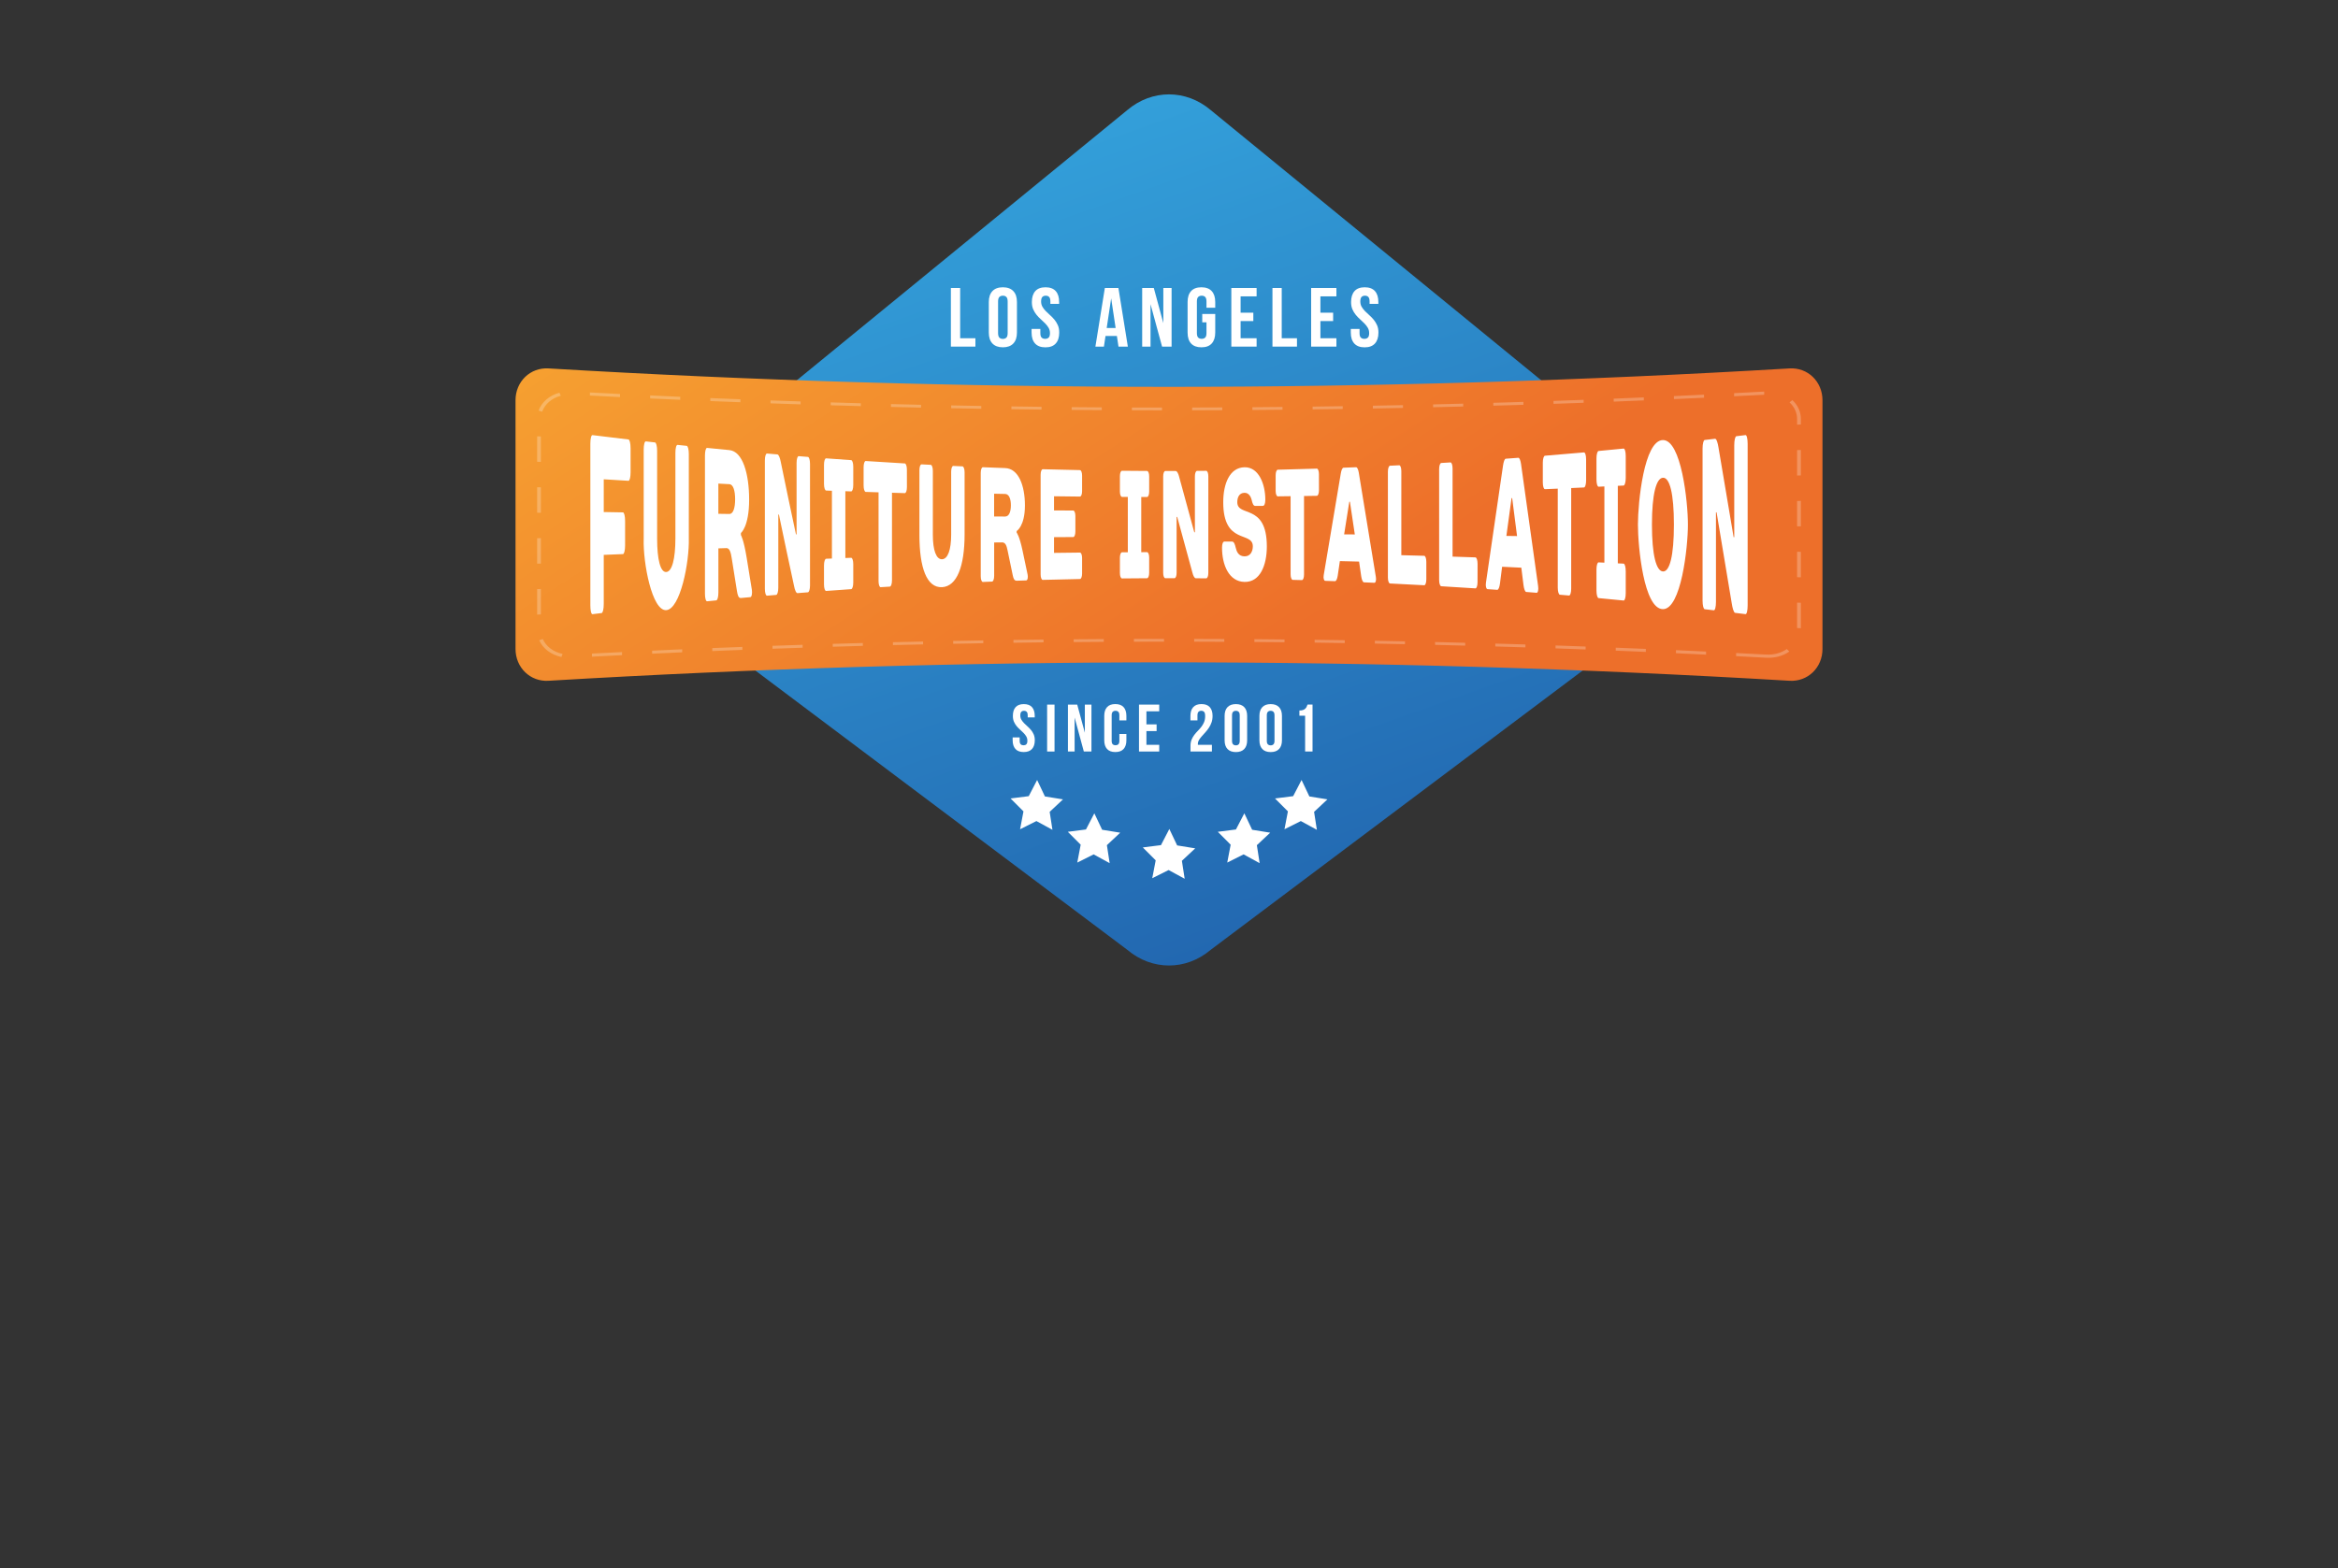 <svg width="322" height="216" viewBox="0 0 322 216" fill="none" xmlns="http://www.w3.org/2000/svg">
	<rect x="0" y="0" width="322" height="216" fill="#333333" stroke="none"/>
	<!-- <g filter="url(#filter0_d_952_1279)">
		<path d="M60 0H262V138C262 142.418 258.418 146 254 146H68C63.5817 146 60 142.418 60 138V0Z" fill="white"/>
	</g> -->
	<path d="M155.267 130.847L92.471 83.686C87.388 79.389 87.388 70.801 92.471 66.505L155.267 15.155C158.663 12.282 163.337 12.282 166.733 15.155L229.533 66.505C234.616 70.801 234.616 79.389 229.533 83.686L166.733 130.847C163.337 133.72 158.663 133.72 155.267 130.847Z" fill="url(#paint0_linear_952_1279)"/>
	<linearGradient id="paint0_linear_952_1279" x1="134.295" y1="0.613" x2="179.656" y2="128.61" gradientUnits="userSpaceOnUse">
		<stop stop-color="#36A9E1"/>
		<stop offset="1" stop-color="#2267B0"/>
	</linearGradient>
	<!-- <g opacity="0.3">
		<path opacity="0.3" d="M161 15.3087C162.524 15.3087 163.987 15.8625 165.228 16.9125L165.244 16.9241L165.259 16.9356L228.04 68.2741C229.935 69.8856 231.022 72.3702 231.022 75.0971C231.022 77.8087 229.951 80.2779 228.074 81.8894L165.333 129.005L165.279 129.043L165.228 129.086C163.987 130.136 162.524 130.689 161 130.689C159.476 130.689 158.013 130.136 156.772 129.086L156.721 129.043L156.667 129.005L93.9256 81.8894C92.0532 80.2779 90.9777 77.8087 90.9777 75.0971C90.9777 72.3702 92.0648 69.8856 93.9604 68.2741L156.741 16.9356L156.756 16.9241L156.772 16.9125C158.013 15.8625 159.476 15.3087 161 15.3087ZM161 13.001C158.984 13.001 156.965 13.7202 155.267 15.1548L92.471 66.5048C87.3876 70.801 87.3876 79.3894 92.471 83.6856L155.267 130.847C156.965 132.282 158.981 133.001 161 133.001C163.016 133.001 165.035 132.282 166.733 130.847L229.533 83.6856C234.616 79.3894 234.616 70.801 229.533 66.5048L166.733 15.1548C165.035 13.7202 163.019 13.001 161 13.001Z" fill="#0089CD"/>
	</g> -->
	<path d="M246.454 93.778C189.508 90.393 132.492 90.393 75.546 93.778C73.035 93.931 71 91.97 71 89.389C71 77.974 71 66.555 71 55.139C71 52.558 73.035 50.597 75.546 50.751C132.492 54.135 189.508 54.135 246.454 50.751C248.965 50.597 251 52.558 251 55.139C251 66.555 251 77.974 251 89.389C251.004 91.974 248.969 93.931 246.454 93.778Z" fill="url(#paint1_linear_952_1279)"/>
	<linearGradient id="paint1_linear_952_1279" x1="107.401" y1="-10.37" x2="172.399" y2="91.013" gradientUnits="userSpaceOnUse">
		<stop stop-color="#F9B233"/>
		<stop offset="1" stop-color="#ED6F2A"/>
	</linearGradient>
	<g opacity="0.5">
		<path opacity="0.5" d="M243.251 90.605C241.595 90.516 240.763 90.47 239.108 90.386C239.108 90.216 239.108 90.128 239.108 89.959C240.763 90.043 241.595 90.086 243.251 90.17C244.299 90.224 245.305 89.959 246.087 89.409C246.226 89.547 246.292 89.616 246.431 89.751C245.557 90.37 244.427 90.666 243.251 90.605ZM234.964 90.178C233.305 90.097 232.477 90.059 230.821 89.982C230.821 89.816 230.821 89.732 230.821 89.563C232.481 89.636 233.309 89.674 234.964 89.755C234.964 89.928 234.964 90.013 234.964 90.178ZM226.674 89.801C225.014 89.728 224.186 89.693 222.527 89.628C222.527 89.463 222.527 89.382 222.527 89.22C224.186 89.286 225.014 89.32 226.674 89.389C226.674 89.551 226.674 89.636 226.674 89.801ZM218.383 89.466C216.724 89.405 215.896 89.374 214.236 89.316C214.236 89.155 214.236 89.074 214.236 88.916C215.896 88.974 216.724 89.001 218.383 89.063C218.383 89.224 218.383 89.305 218.383 89.466ZM210.089 89.178C208.429 89.124 207.602 89.101 205.942 89.051C205.942 88.893 205.942 88.813 205.942 88.655C207.602 88.701 208.429 88.728 210.089 88.778C210.089 88.939 210.089 89.016 210.089 89.178ZM201.795 88.936C200.135 88.889 199.307 88.87 197.647 88.832C197.647 88.674 197.647 88.597 197.647 88.443C199.307 88.482 200.135 88.501 201.795 88.547C201.795 88.697 201.795 88.778 201.795 88.936ZM193.5 88.736C191.841 88.701 191.013 88.686 189.353 88.655C189.353 88.501 189.353 88.424 189.353 88.27C191.013 88.301 191.841 88.316 193.5 88.351C193.5 88.501 193.5 88.578 193.5 88.736ZM185.206 88.582C183.546 88.555 182.718 88.543 181.059 88.52C181.059 88.366 181.059 88.29 181.059 88.136C182.718 88.159 183.546 88.17 185.206 88.193C185.206 88.351 185.206 88.428 185.206 88.582ZM176.908 88.47C175.248 88.455 174.42 88.447 172.761 88.432C172.761 88.278 172.761 88.205 172.761 88.051C174.42 88.063 175.248 88.07 176.908 88.09C176.908 88.243 176.908 88.32 176.908 88.47ZM168.613 88.409C166.954 88.401 166.126 88.397 164.466 88.393C164.466 88.24 164.466 88.166 164.466 88.013C166.126 88.016 166.954 88.02 168.613 88.028C168.613 88.182 168.613 88.255 168.613 88.409ZM160.315 88.389C158.655 88.389 157.828 88.393 156.168 88.397C156.168 88.243 156.168 88.17 156.168 88.016C157.828 88.013 158.655 88.009 160.315 88.009C160.315 88.163 160.315 88.24 160.315 88.389ZM152.017 88.416C150.357 88.428 149.529 88.432 147.87 88.447C147.87 88.293 147.87 88.22 147.87 88.066C149.529 88.051 150.357 88.047 152.017 88.036C152.017 88.186 152.017 88.263 152.017 88.416ZM143.723 88.486C142.063 88.505 141.235 88.516 139.575 88.54C139.575 88.386 139.575 88.309 139.575 88.155C141.235 88.132 142.063 88.12 143.723 88.105C143.723 88.259 143.723 88.336 143.723 88.486ZM135.424 88.605C133.765 88.632 132.937 88.647 131.277 88.682C131.277 88.528 131.277 88.451 131.277 88.293C132.937 88.263 133.765 88.247 135.424 88.22C135.424 88.374 135.424 88.451 135.424 88.605ZM127.13 88.766C125.47 88.805 124.642 88.824 122.983 88.863C122.983 88.705 122.983 88.628 122.983 88.47C124.642 88.432 125.47 88.413 127.13 88.374C127.13 88.532 127.13 88.609 127.13 88.766ZM118.836 88.97C117.176 89.016 116.348 89.04 114.688 89.09C114.688 88.932 114.688 88.851 114.688 88.693C116.348 88.643 117.176 88.62 118.836 88.578C118.836 88.736 118.836 88.813 118.836 88.97ZM110.541 89.224C108.882 89.278 108.054 89.309 106.394 89.366C106.394 89.205 106.394 89.124 106.394 88.963C108.054 88.905 108.882 88.878 110.541 88.824C110.541 88.982 110.541 89.063 110.541 89.224ZM102.247 89.52C100.587 89.586 99.759 89.616 98.1 89.686C98.1 89.52 98.1 89.439 98.1 89.274C99.759 89.209 100.587 89.174 102.247 89.113C102.247 89.274 102.247 89.355 102.247 89.52ZM93.956 89.859C92.297 89.932 91.469 89.97 89.813 90.047C89.813 89.878 89.813 89.797 89.813 89.628C91.473 89.551 92.301 89.516 93.956 89.443C93.956 89.613 93.956 89.693 93.956 89.859ZM85.67 90.247C84.014 90.328 83.182 90.37 81.526 90.459C81.526 90.286 81.526 90.201 81.526 90.032C83.182 89.947 84.014 89.905 85.67 89.828C85.67 89.993 85.67 90.078 85.67 90.247ZM77.325 90.501C75.917 90.209 74.772 89.351 74.265 88.201C74.458 88.132 74.555 88.097 74.752 88.028C75.205 89.051 76.222 89.816 77.48 90.078C77.418 90.247 77.387 90.332 77.325 90.501ZM248.025 86.54C247.816 86.532 247.715 86.524 247.507 86.516C247.507 85.116 247.507 84.416 247.507 83.016C247.715 83.024 247.816 83.028 248.025 83.032C248.025 84.432 248.025 85.136 248.025 86.54ZM74.493 84.639C74.288 84.647 74.184 84.651 73.975 84.659C73.975 83.255 73.975 82.555 73.975 81.151C74.184 81.147 74.284 81.143 74.493 81.136C74.493 82.54 74.493 83.24 74.493 84.639ZM248.025 79.524C247.816 79.52 247.715 79.516 247.507 79.513C247.507 78.113 247.507 77.413 247.507 76.009C247.715 76.013 247.816 76.013 248.025 76.016C248.025 77.42 248.025 78.12 248.025 79.524ZM74.493 77.636C74.284 77.639 74.184 77.639 73.975 77.643C73.975 76.24 73.975 75.54 73.975 74.136C74.18 74.136 74.284 74.136 74.493 74.132C74.493 75.536 74.493 76.236 74.493 77.636ZM248.025 72.509C247.816 72.509 247.715 72.509 247.507 72.509C247.507 71.109 247.507 70.409 247.507 69.009C247.715 69.005 247.816 69.005 248.025 69.005C248.025 70.405 248.025 71.105 248.025 72.509ZM74.493 70.632C74.288 70.632 74.184 70.632 73.975 70.628C73.975 69.224 73.975 68.524 73.975 67.12C74.18 67.124 74.284 67.124 74.493 67.128C74.493 68.532 74.493 69.232 74.493 70.632ZM248.025 65.493C247.816 65.497 247.715 65.501 247.507 65.505C247.507 64.105 247.507 63.405 247.507 62.001C247.715 61.993 247.816 61.989 248.025 61.986C248.025 63.389 248.025 64.09 248.025 65.493ZM74.493 63.628C74.284 63.624 74.184 63.62 73.975 63.613C73.975 62.209 73.975 61.509 73.975 60.105C74.184 60.113 74.284 60.116 74.493 60.124C74.493 61.528 74.493 62.228 74.493 63.628ZM248.025 58.478C247.816 58.486 247.715 58.489 247.507 58.501C247.507 58.193 247.507 58.039 247.507 57.732C247.507 56.863 247.135 56.043 246.462 55.424C246.617 55.301 246.694 55.239 246.853 55.116C247.607 55.809 248.025 56.732 248.025 57.709C248.025 58.016 248.025 58.17 248.025 58.478ZM74.671 56.713C74.474 56.655 74.373 56.624 74.176 56.563C74.598 55.386 75.673 54.466 77.05 54.097C77.124 54.263 77.163 54.347 77.236 54.513C76.002 54.843 75.043 55.663 74.671 56.713ZM242.972 54.374C241.317 54.463 240.485 54.505 238.829 54.586C238.829 54.416 238.829 54.328 238.829 54.159C240.485 54.074 241.317 54.032 242.972 53.943C242.972 54.116 242.972 54.201 242.972 54.374ZM234.686 54.789C233.026 54.866 232.198 54.905 230.543 54.978C230.543 54.813 230.543 54.728 230.543 54.563C232.202 54.486 233.03 54.447 234.686 54.366C234.686 54.536 234.686 54.62 234.686 54.789ZM226.395 55.155C224.736 55.224 223.908 55.259 222.248 55.324C222.248 55.159 222.248 55.078 222.248 54.916C223.908 54.851 224.736 54.816 226.395 54.743C226.395 54.909 226.395 54.993 226.395 55.155ZM218.105 55.482C216.445 55.543 215.617 55.57 213.958 55.628C213.958 55.466 213.958 55.386 213.958 55.228C215.617 55.17 216.445 55.139 218.105 55.078C218.105 55.239 218.105 55.32 218.105 55.482ZM209.814 55.763C208.155 55.813 207.327 55.84 205.667 55.886C205.667 55.728 205.667 55.647 205.667 55.489C207.327 55.44 208.155 55.416 209.814 55.363C209.814 55.524 209.814 55.601 209.814 55.763ZM201.52 55.997C199.86 56.039 199.032 56.059 197.373 56.097C197.373 55.94 197.373 55.863 197.373 55.709C199.032 55.67 199.86 55.647 201.52 55.605C201.52 55.763 201.52 55.843 201.52 55.997ZM193.226 56.193C191.566 56.228 190.738 56.243 189.078 56.274C189.078 56.12 189.078 56.043 189.078 55.889C190.738 55.859 191.566 55.843 193.226 55.809C193.226 55.959 193.226 56.036 193.226 56.193ZM184.927 56.34C183.268 56.366 182.44 56.378 180.78 56.397C180.78 56.243 180.78 56.166 180.78 56.013C182.44 55.989 183.268 55.978 184.927 55.955C184.927 56.109 184.927 56.186 184.927 56.34ZM176.633 56.443C174.973 56.459 174.146 56.466 172.486 56.478C172.486 56.324 172.486 56.251 172.486 56.097C174.146 56.086 174.973 56.078 176.633 56.059C176.633 56.216 176.633 56.293 176.633 56.443ZM168.335 56.505C166.675 56.513 165.847 56.516 164.188 56.52C164.188 56.366 164.188 56.293 164.188 56.139C165.847 56.136 166.675 56.132 168.335 56.124C168.335 56.278 168.335 56.355 168.335 56.505ZM160.037 56.524C158.377 56.524 157.549 56.52 155.889 56.516C155.889 56.363 155.889 56.289 155.889 56.136C157.549 56.139 158.377 56.143 160.037 56.143C160.037 56.293 160.037 56.37 160.037 56.524ZM151.742 56.497C150.083 56.486 149.255 56.482 147.595 56.466C147.595 56.313 147.595 56.239 147.595 56.086C149.255 56.101 150.083 56.105 151.742 56.116C151.742 56.266 151.742 56.343 151.742 56.497ZM143.444 56.424C141.784 56.405 140.956 56.393 139.297 56.37C139.297 56.216 139.297 56.139 139.297 55.986C140.956 56.009 141.784 56.02 143.444 56.039C143.444 56.197 143.444 56.27 143.444 56.424ZM135.146 56.309C133.486 56.282 132.658 56.266 130.999 56.236C130.999 56.082 130.999 56.005 130.999 55.847C132.658 55.878 133.486 55.893 135.146 55.924C135.146 56.078 135.146 56.155 135.146 56.309ZM126.851 56.151C125.192 56.116 124.364 56.097 122.704 56.055C122.704 55.897 122.704 55.82 122.704 55.663C124.364 55.705 125.192 55.724 126.851 55.763C126.851 55.916 126.851 55.993 126.851 56.151ZM118.557 55.947C116.897 55.901 116.07 55.878 114.41 55.828C114.41 55.67 114.41 55.59 114.41 55.432C116.07 55.482 116.897 55.505 118.557 55.551C118.557 55.713 118.557 55.789 118.557 55.947ZM110.263 55.701C108.603 55.647 107.775 55.62 106.116 55.563C106.116 55.401 106.116 55.32 106.116 55.159C107.775 55.216 108.603 55.247 110.263 55.301C110.263 55.463 110.263 55.539 110.263 55.701ZM101.972 55.409C100.313 55.347 99.485 55.313 97.825 55.247C97.825 55.082 97.825 55.001 97.825 54.836C99.485 54.905 100.313 54.936 101.972 55.001C101.972 55.166 101.972 55.247 101.972 55.409ZM93.682 55.074C92.022 55.001 91.194 54.966 89.538 54.889C89.538 54.72 89.538 54.639 89.538 54.47C91.198 54.547 92.026 54.586 93.682 54.659C93.682 54.828 93.682 54.909 93.682 55.074ZM85.391 54.697C83.732 54.616 82.904 54.574 81.248 54.489C81.248 54.316 81.248 54.232 81.248 54.063C82.904 54.151 83.735 54.19 85.391 54.274C85.391 54.443 85.391 54.528 85.391 54.697Z" fill="white"/>
	</g>
	<path d="M86.846 65.078C86.846 65.747 86.718 66.239 86.552 66.231C85.19 66.151 84.513 66.109 83.151 66.024C83.151 67.828 83.151 68.731 83.151 70.535C84.207 70.555 84.737 70.562 85.797 70.582C85.964 70.585 86.091 71.093 86.091 71.766C86.091 73.112 86.091 73.785 86.091 75.135C86.091 75.808 85.964 76.32 85.797 76.328C84.741 76.37 84.211 76.393 83.151 76.435C83.151 79.143 83.151 80.493 83.151 83.201C83.151 83.893 83.024 84.431 82.857 84.451C82.354 84.512 82.103 84.543 81.6 84.605C81.434 84.624 81.306 84.112 81.306 83.405C81.306 75.981 81.306 68.562 81.306 61.139C81.306 60.431 81.434 59.916 81.6 59.939C83.581 60.185 84.571 60.305 86.552 60.539C86.718 60.559 86.846 61.074 86.846 61.743C86.846 63.074 86.846 63.739 86.846 65.078Z" fill="white"/>
	<path d="M88.653 74.235C88.653 70.131 88.653 66.027 88.653 61.92C88.653 61.262 88.78 60.785 88.947 60.804C89.45 60.862 89.701 60.889 90.208 60.947C90.374 60.966 90.502 61.462 90.502 62.108C90.502 66.139 90.502 70.17 90.502 74.2C90.502 77.104 90.962 78.847 91.759 78.797C92.556 78.747 93.02 76.985 93.02 74.154C93.02 70.22 93.02 66.289 93.02 62.354C93.02 61.724 93.148 61.266 93.314 61.285C93.817 61.339 94.069 61.366 94.572 61.416C94.738 61.435 94.866 61.908 94.866 62.527C94.866 66.381 94.866 70.235 94.866 74.089C94.962 77.527 93.67 83.92 91.759 84.05C89.802 84.181 88.548 77.527 88.653 74.235Z" fill="white"/>
	<path d="M102.042 73.708C102.042 73.708 102.421 74.289 102.839 76.854C103.125 78.62 103.268 79.497 103.55 81.243C103.616 81.666 103.55 82.239 103.342 82.258C102.819 82.304 102.56 82.328 102.042 82.377C101.705 82.408 101.589 81.985 101.496 81.412C101.21 79.635 101.067 78.743 100.784 76.943C100.649 76.074 100.49 75.489 100.03 75.504C99.593 75.516 99.376 75.524 98.939 75.539C98.939 77.978 98.939 79.197 98.939 81.635C98.939 82.231 98.811 82.689 98.645 82.704C98.142 82.754 97.891 82.778 97.384 82.828C97.218 82.843 97.09 82.404 97.09 81.797C97.09 75.443 97.09 69.089 97.09 62.731C97.09 62.127 97.218 61.685 97.384 61.701C98.61 61.824 99.222 61.881 100.448 62.001C102.293 62.178 103.175 65.258 103.175 68.831C103.175 72.551 102.042 73.42 102.042 73.42C102.042 73.535 102.042 73.593 102.042 73.708ZM100.448 70.801C100.993 70.808 101.245 69.939 101.245 68.774C101.245 67.608 100.993 66.724 100.448 66.697C99.844 66.666 99.543 66.651 98.935 66.616C98.935 68.281 98.935 69.112 98.935 70.778C99.539 70.785 99.844 70.793 100.448 70.801Z" fill="white"/>
	<path d="M109.709 73.616C109.709 69.674 109.709 67.705 109.709 63.762C109.709 63.224 109.837 62.828 110.004 62.839C110.506 62.878 110.758 62.901 111.265 62.939C111.431 62.951 111.559 63.362 111.559 63.893C111.559 69.474 111.559 75.058 111.559 80.639C111.559 81.17 111.431 81.578 111.265 81.593C110.692 81.639 110.41 81.659 109.837 81.705C109.628 81.72 109.458 81.193 109.377 80.793C108.537 76.901 108.116 74.92 107.276 70.885C107.241 70.885 107.226 70.885 107.191 70.885C107.191 74.912 107.191 76.928 107.191 80.959C107.191 81.508 107.063 81.935 106.897 81.951C106.394 81.993 106.143 82.016 105.636 82.058C105.469 82.074 105.342 81.662 105.342 81.101C105.342 75.212 105.342 69.32 105.342 63.432C105.342 62.87 105.469 62.462 105.636 62.474C106.208 62.524 106.491 62.547 107.063 62.597C107.272 62.616 107.442 63.182 107.524 63.597C108.363 67.678 108.785 69.678 109.624 73.616C109.659 73.616 109.675 73.616 109.709 73.616Z" fill="white"/>
	<path d="M117.516 66.816C117.516 67.324 117.389 67.697 117.222 67.693C116.901 67.681 116.743 67.678 116.426 67.666C116.426 71.347 116.426 73.185 116.426 76.866C116.743 76.855 116.905 76.851 117.222 76.839C117.389 76.831 117.516 77.208 117.516 77.716C117.516 78.731 117.516 79.235 117.516 80.251C117.516 80.758 117.389 81.147 117.222 81.158C115.845 81.254 115.157 81.301 113.779 81.404C113.613 81.416 113.485 81.035 113.485 80.512C113.485 79.466 113.485 78.943 113.485 77.897C113.485 77.374 113.613 76.978 113.779 76.97C114.097 76.958 114.259 76.951 114.576 76.939C114.576 73.204 114.576 71.339 114.576 67.605C114.259 67.593 114.097 67.585 113.779 67.574C113.613 67.566 113.485 67.17 113.485 66.647C113.485 65.601 113.485 65.078 113.485 64.031C113.485 63.508 113.613 63.124 113.779 63.139C115.157 63.243 115.845 63.289 117.222 63.385C117.389 63.397 117.516 63.785 117.516 64.293C117.516 65.297 117.516 65.805 117.516 66.816Z" fill="white"/>
	<path d="M124.906 67.1C124.906 67.581 124.778 67.939 124.612 67.931C123.908 67.912 123.555 67.9 122.848 67.877C122.848 71.897 122.848 75.916 122.848 79.939C122.848 80.427 122.72 80.8 122.553 80.808C122.051 80.839 121.799 80.854 121.292 80.885C121.126 80.897 120.998 80.535 120.998 80.039C120.998 75.966 120.998 71.893 120.998 67.82C120.294 67.796 119.942 67.785 119.234 67.762C119.068 67.758 118.94 67.377 118.94 66.874C118.94 65.87 118.94 65.37 118.94 64.366C118.94 63.866 119.068 63.496 119.234 63.508C121.385 63.65 122.457 63.716 124.608 63.839C124.774 63.846 124.902 64.216 124.902 64.697C124.906 65.658 124.906 66.139 124.906 67.1Z" fill="white"/>
	<path d="M126.627 73.689C126.627 70.127 126.627 68.347 126.627 64.781C126.627 64.308 126.755 63.958 126.921 63.966C127.424 63.993 127.675 64.004 128.182 64.031C128.348 64.039 128.476 64.397 128.476 64.87C128.476 68.389 128.476 70.151 128.476 73.674C128.476 75.785 128.937 77.062 129.737 77.039C130.538 77.016 130.999 75.731 130.999 73.651C130.999 70.181 130.999 68.451 130.999 64.981C130.999 64.52 131.126 64.177 131.293 64.185C131.795 64.208 132.047 64.22 132.554 64.243C132.72 64.251 132.848 64.601 132.848 65.058C132.848 68.481 132.848 70.193 132.848 73.616C132.848 77.985 131.799 80.778 129.741 80.885C127.633 80.993 126.627 78.204 126.627 73.689Z" fill="white"/>
	<path d="M140.02 73.37C140.02 73.37 140.399 73.812 140.817 75.789C141.103 77.151 141.247 77.828 141.533 79.182C141.599 79.508 141.533 79.951 141.324 79.955C140.802 79.97 140.543 79.978 140.024 79.997C139.688 80.008 139.571 79.682 139.479 79.239C139.192 77.874 139.049 77.193 138.767 75.82C138.631 75.155 138.473 74.712 138.012 74.716C137.575 74.72 137.359 74.724 136.921 74.728C136.921 76.566 136.921 77.482 136.921 79.32C136.921 79.766 136.794 80.109 136.627 80.116C136.125 80.135 135.873 80.147 135.366 80.166C135.2 80.174 135.072 79.839 135.072 79.385C135.072 74.639 135.072 69.889 135.072 65.143C135.072 64.689 135.2 64.359 135.366 64.362C136.593 64.412 137.204 64.435 138.43 64.478C140.279 64.543 141.158 66.878 141.158 69.624C141.158 72.482 140.024 73.147 140.024 73.147C140.02 73.239 140.02 73.282 140.02 73.37ZM138.426 71.155C138.972 71.159 139.223 70.493 139.223 69.609C139.223 68.724 138.972 68.051 138.426 68.043C137.823 68.032 137.521 68.024 136.914 68.012C136.914 69.266 136.914 69.893 136.914 71.147C137.517 71.147 137.819 71.151 138.426 71.155Z" fill="white"/>
	<path d="M149.03 67.658C149.03 68.085 148.903 68.408 148.736 68.404C147.309 68.389 146.593 68.381 145.165 68.362C145.165 69.143 145.165 69.531 145.165 70.312C146.225 70.32 146.752 70.323 147.812 70.327C147.978 70.327 148.106 70.65 148.106 71.081C148.106 71.939 148.106 72.37 148.106 73.227C148.106 73.658 147.978 73.981 147.812 73.981C146.755 73.985 146.225 73.989 145.165 73.996C145.165 74.862 145.165 75.296 145.165 76.162C146.593 76.142 147.309 76.135 148.736 76.12C148.903 76.12 149.03 76.439 149.03 76.866C149.03 77.723 149.03 78.15 149.03 79.008C149.03 79.435 148.903 79.762 148.736 79.762C146.686 79.8 145.664 79.823 143.614 79.881C143.448 79.885 143.32 79.562 143.32 79.127C143.32 74.55 143.32 69.969 143.32 65.393C143.32 64.958 143.448 64.635 143.614 64.639C145.664 64.696 146.686 64.719 148.736 64.758C148.903 64.762 149.03 65.085 149.03 65.512C149.03 66.373 149.03 66.804 149.03 67.658Z" fill="white"/>
	<path d="M158.269 67.724C158.269 68.147 158.141 68.462 157.975 68.462C157.657 68.462 157.495 68.462 157.178 68.458C157.178 71.501 157.178 73.024 157.178 76.066C157.499 76.066 157.657 76.066 157.975 76.062C158.141 76.062 158.269 76.377 158.269 76.801C158.269 77.647 158.269 78.066 158.269 78.912C158.269 79.335 158.141 79.651 157.975 79.654C156.597 79.662 155.909 79.666 154.532 79.681C154.365 79.681 154.238 79.366 154.238 78.943C154.238 78.093 154.238 77.67 154.238 76.824C154.238 76.401 154.365 76.081 154.532 76.081C154.849 76.081 155.011 76.078 155.329 76.078C155.329 73.028 155.329 71.504 155.329 68.454C155.011 68.454 154.849 68.451 154.532 68.451C154.365 68.451 154.238 68.131 154.238 67.708C154.238 66.858 154.238 66.435 154.238 65.589C154.238 65.166 154.365 64.847 154.532 64.851C155.909 64.866 156.597 64.87 157.975 64.877C158.141 64.877 158.269 65.197 158.269 65.62C158.269 66.458 158.269 66.881 158.269 67.724Z" fill="white"/>
	<path d="M164.567 73.32C164.567 70.235 164.567 68.693 164.567 65.608C164.567 65.185 164.694 64.87 164.861 64.866C165.364 64.862 165.615 64.862 166.122 64.858C166.288 64.858 166.416 65.174 166.416 65.597C166.416 70.043 166.416 74.485 166.416 78.931C166.416 79.355 166.288 79.67 166.122 79.67C165.549 79.666 165.267 79.662 164.694 79.658C164.485 79.658 164.315 79.235 164.234 78.916C163.394 75.828 162.973 74.289 162.133 71.208C162.098 71.208 162.083 71.208 162.048 71.208C162.048 74.289 162.048 75.832 162.048 78.912C162.048 79.335 161.921 79.651 161.754 79.651C161.251 79.651 161 79.651 160.493 79.651C160.327 79.651 160.199 79.335 160.199 78.912C160.199 74.481 160.199 70.051 160.199 65.62C160.199 65.197 160.327 64.882 160.493 64.882C161.066 64.882 161.348 64.882 161.921 64.882C162.129 64.882 162.3 65.305 162.381 65.62C163.22 68.701 163.642 70.239 164.482 73.324C164.516 73.32 164.532 73.32 164.567 73.32Z" fill="white"/>
	<path d="M174.474 75.277C174.474 77.858 173.55 80.2 171.41 80.162C169.229 80.123 168.304 77.781 168.304 75.446C168.304 74.916 168.432 74.596 168.641 74.6C169.058 74.6 169.271 74.604 169.689 74.604C169.94 74.604 170.076 74.946 170.192 75.458C170.316 75.989 170.571 76.631 171.41 76.639C172.25 76.646 172.544 75.9 172.544 75.258C172.544 73.12 168.47 75.127 168.47 69.185C168.47 66.639 169.352 64.4 171.41 64.366C173.341 64.331 174.266 66.673 174.266 68.823C174.266 69.362 174.138 69.685 173.929 69.685C173.511 69.689 173.298 69.689 172.881 69.692C172.629 69.692 172.494 69.373 172.378 68.839C172.3 68.519 172.041 67.881 171.41 67.885C170.656 67.892 170.405 68.535 170.405 69.173C170.401 71.308 174.474 69.254 174.474 75.277Z" fill="white"/>
	<path d="M181.655 67.524C181.655 67.966 181.527 68.297 181.361 68.301C180.657 68.312 180.304 68.316 179.597 68.328C179.597 71.936 179.597 75.547 179.597 79.155C179.597 79.593 179.469 79.916 179.303 79.912C178.8 79.897 178.548 79.889 178.041 79.878C177.875 79.874 177.747 79.543 177.747 79.109C177.747 74.805 177.747 72.655 177.747 68.351C177.043 68.359 176.687 68.366 175.983 68.374C175.817 68.378 175.689 68.055 175.689 67.624C175.689 66.762 175.689 66.328 175.689 65.466C175.689 65.035 175.817 64.709 175.983 64.705C178.134 64.655 179.206 64.624 181.357 64.555C181.523 64.551 181.651 64.878 181.651 65.316C181.655 66.201 181.655 66.639 181.655 67.524Z" fill="white"/>
	<path d="M187.179 77.359C186.123 77.332 185.593 77.316 184.533 77.293C184.417 78.093 184.355 78.493 184.239 79.293C184.173 79.736 184.03 80.066 183.86 80.059C183.322 80.039 183.055 80.032 182.517 80.012C182.351 80.009 182.231 79.67 182.308 79.232C183.101 74.562 183.883 69.893 184.66 65.224C184.738 64.774 184.869 64.436 185.039 64.428C185.728 64.401 186.072 64.389 186.761 64.362C186.927 64.355 187.063 64.666 187.14 65.116C187.933 69.905 188.719 74.697 189.492 79.489C189.57 79.951 189.45 80.289 189.283 80.282C188.711 80.255 188.428 80.243 187.856 80.22C187.689 80.213 187.546 79.866 187.477 79.412C187.357 78.585 187.295 78.178 187.179 77.359ZM185.121 73.609C185.709 73.612 186.003 73.616 186.591 73.62C186.324 71.812 186.188 70.912 185.918 69.116C185.883 69.116 185.867 69.116 185.833 69.116C185.55 70.92 185.407 71.82 185.121 73.609Z" fill="white"/>
	<path d="M196.44 79.801C196.44 80.278 196.313 80.631 196.146 80.62C194.266 80.516 193.326 80.466 191.442 80.377C191.276 80.37 191.148 80.016 191.148 79.554C191.148 74.697 191.148 69.835 191.148 64.978C191.148 64.516 191.276 64.162 191.442 64.154C191.945 64.131 192.197 64.12 192.703 64.093C192.87 64.085 192.997 64.427 192.997 64.897C192.997 68.758 192.997 72.616 192.997 76.478C194.259 76.508 194.885 76.528 196.146 76.562C196.313 76.566 196.44 76.927 196.44 77.408C196.44 78.366 196.44 78.843 196.44 79.801Z" fill="white"/>
	<path d="M203.493 80.189C203.493 80.693 203.365 81.062 203.199 81.05C201.319 80.927 200.379 80.866 198.499 80.758C198.332 80.747 198.205 80.377 198.205 79.893C198.205 74.808 198.205 69.727 198.205 64.643C198.205 64.158 198.332 63.789 198.499 63.777C199.002 63.747 199.253 63.731 199.76 63.7C199.926 63.689 200.054 64.05 200.054 64.539C200.054 68.585 200.054 72.631 200.054 76.677C201.315 76.716 201.942 76.739 203.203 76.781C203.369 76.785 203.497 77.17 203.497 77.67C203.493 78.677 203.493 79.181 203.493 80.189Z" fill="white"/>
	<path d="M209.524 78.2C208.468 78.15 207.938 78.123 206.878 78.073C206.762 78.996 206.7 79.458 206.584 80.377C206.518 80.889 206.375 81.262 206.205 81.25C205.667 81.212 205.4 81.192 204.863 81.158C204.696 81.146 204.576 80.758 204.654 80.254C205.447 74.877 206.232 69.5 207.006 64.12C207.083 63.596 207.215 63.2 207.385 63.189C208.074 63.139 208.418 63.112 209.106 63.062C209.273 63.05 209.408 63.408 209.486 63.931C210.279 69.531 211.064 75.131 211.838 80.735C211.915 81.277 211.795 81.673 211.629 81.658C211.056 81.612 210.774 81.589 210.201 81.546C210.035 81.535 209.892 81.127 209.822 80.593C209.698 79.635 209.64 79.154 209.524 78.2ZM207.466 73.823C208.054 73.831 208.348 73.835 208.936 73.843C208.669 71.739 208.534 70.693 208.263 68.612C208.228 68.612 208.213 68.612 208.178 68.616C207.896 70.708 207.752 71.75 207.466 73.823Z" fill="white"/>
	<path d="M218.449 66.139C218.449 66.708 218.322 67.143 218.155 67.15C217.451 67.181 217.099 67.201 216.391 67.231C216.391 71.847 216.391 76.466 216.391 81.081C216.391 81.639 216.264 82.05 216.097 82.035C215.594 81.993 215.343 81.97 214.836 81.927C214.67 81.912 214.542 81.489 214.542 80.939C214.542 76.397 214.542 71.854 214.542 67.312C213.838 67.343 213.486 67.358 212.778 67.385C212.612 67.393 212.484 66.993 212.484 66.451C212.484 65.37 212.484 64.827 212.484 63.747C212.484 63.204 212.612 62.789 212.778 62.777C214.929 62.604 216.001 62.512 218.151 62.32C218.318 62.304 218.446 62.72 218.446 63.289C218.449 64.427 218.449 64.997 218.449 66.139Z" fill="white"/>
	<path d="M223.904 65.819C223.904 66.419 223.776 66.873 223.61 66.885C223.293 66.9 223.13 66.908 222.813 66.923C222.813 71.196 222.813 73.331 222.813 77.604C223.13 77.619 223.293 77.627 223.61 77.642C223.776 77.65 223.904 78.108 223.904 78.708C223.904 79.908 223.904 80.508 223.904 81.704C223.904 82.304 223.776 82.742 223.61 82.723C222.233 82.588 221.544 82.523 220.167 82.392C220 82.377 219.873 81.931 219.873 81.354C219.873 80.2 219.873 79.623 219.873 78.466C219.873 77.888 220 77.462 220.167 77.469C220.484 77.485 220.647 77.492 220.964 77.508C220.964 73.308 220.964 71.208 220.964 67.008C220.647 67.023 220.484 67.031 220.167 67.046C220 67.054 219.873 66.627 219.873 66.05C219.873 64.896 219.873 64.319 219.873 63.162C219.873 62.585 220 62.139 220.167 62.123C221.544 61.996 222.233 61.931 223.61 61.792C223.776 61.777 223.904 62.212 223.904 62.812C223.904 64.023 223.904 64.623 223.904 65.819Z" fill="white"/>
	<path d="M232.469 72.266C232.469 75.459 231.521 83.928 229.026 83.912C226.388 83.897 225.583 75.301 225.583 72.266C225.583 69.232 226.419 60.636 229.026 60.62C231.548 60.605 232.469 69.074 232.469 72.266ZM230.539 72.266C230.539 67.955 229.951 65.755 229.026 65.812C228.102 65.87 227.513 68.078 227.513 72.266C227.513 76.455 228.102 78.662 229.026 78.72C229.951 78.778 230.539 76.578 230.539 72.266Z" fill="white"/>
	<path d="M238.849 74.001C238.849 69.781 238.849 65.558 238.849 61.339C238.849 60.647 238.976 60.108 239.143 60.089C239.646 60.027 239.897 59.997 240.4 59.935C240.566 59.916 240.694 60.427 240.694 61.135C240.694 68.558 240.694 75.977 240.694 83.4C240.694 84.108 240.566 84.624 240.4 84.6C239.827 84.527 239.545 84.493 238.972 84.424C238.764 84.397 238.593 83.685 238.512 83.158C237.823 78.962 237.123 74.77 236.415 70.574C236.38 70.574 236.365 70.574 236.33 70.574C236.33 74.689 236.33 78.804 236.33 82.92C236.33 83.597 236.203 84.089 236.036 84.07C235.533 84.012 235.282 83.981 234.779 83.924C234.613 83.904 234.485 83.393 234.485 82.727C234.485 75.754 234.485 68.781 234.485 61.804C234.485 61.139 234.613 60.627 234.779 60.608C235.351 60.543 235.634 60.508 236.206 60.443C236.415 60.42 236.586 61.077 236.667 61.577C237.375 65.716 238.075 69.858 238.764 74.001C238.798 74.001 238.814 74.001 238.849 74.001Z" fill="white"/>
	<path d="M162.122 116.459L161.046 114.193L159.894 116.42L157.391 116.736L159.166 118.516L158.694 120.978L160.946 119.851L163.159 121.055L162.776 118.578L164.61 116.863L162.122 116.459Z" fill="white"/>
	<path d="M151.793 114.302L150.717 112.036L149.564 114.263L147.065 114.582L148.837 116.359L148.369 118.821L150.62 117.694L152.829 118.902L152.446 116.425L154.28 114.705L151.793 114.302Z" fill="white"/>
	<path d="M172.451 114.302L171.376 112.036L170.219 114.263L167.72 114.582L169.492 116.359L169.023 118.821L171.275 117.694L173.484 118.902L173.101 116.425L174.939 114.705L172.451 114.302Z" fill="white"/>
	<path d="M180.332 109.713L179.256 107.447L178.099 109.674L175.6 109.99L177.376 111.77L176.904 114.232L179.156 113.105L181.365 114.309L180.982 111.836L182.819 110.116L180.332 109.713Z" fill="white"/>
	<path d="M143.912 109.713L142.837 107.447L141.684 109.674L139.181 109.99L140.957 111.77L140.489 114.232L142.74 113.105L144.949 114.309L144.566 111.836L146.4 110.116L143.912 109.713Z" fill="white"/>
	<path d="M139.498 98.616C139.498 98.093 139.622 97.693 139.873 97.412C140.125 97.132 140.5 96.993 141.003 96.993C141.506 96.993 141.881 97.132 142.133 97.412C142.384 97.693 142.508 98.093 142.508 98.616V98.82H141.541V98.551C141.541 98.316 141.494 98.151 141.405 98.058C141.316 97.962 141.189 97.916 141.03 97.916C140.872 97.916 140.744 97.962 140.655 98.058C140.566 98.155 140.52 98.32 140.52 98.551C140.52 98.774 140.57 98.966 140.667 99.135C140.767 99.305 140.891 99.466 141.038 99.616C141.185 99.766 141.347 99.916 141.518 100.07C141.688 100.22 141.846 100.385 141.997 100.562C142.144 100.739 142.268 100.943 142.369 101.17C142.469 101.397 142.516 101.666 142.516 101.974C142.516 102.497 142.388 102.897 142.129 103.178C141.874 103.459 141.494 103.597 140.992 103.597C140.489 103.597 140.109 103.459 139.854 103.178C139.599 102.897 139.467 102.497 139.467 101.974V101.578H140.434V102.039C140.434 102.274 140.481 102.435 140.578 102.528C140.674 102.62 140.802 102.666 140.964 102.666C141.127 102.666 141.255 102.62 141.351 102.528C141.448 102.435 141.494 102.274 141.494 102.039C141.494 101.816 141.444 101.624 141.347 101.455C141.251 101.285 141.123 101.124 140.976 100.974C140.829 100.824 140.667 100.674 140.496 100.52C140.326 100.37 140.168 100.205 140.017 100.028C139.87 99.851 139.746 99.647 139.645 99.42C139.545 99.193 139.498 98.924 139.498 98.616Z" fill="white"/>
	<path d="M144.214 97.062H145.235V103.524H144.214V97.062Z" fill="white"/>
	<path d="M148.002 98.843V103.524H147.081V97.062H148.361L149.41 100.932V97.062H150.319V103.524H149.27L148.002 98.843Z" fill="white"/>
	<path d="M155.131 101.116V101.974C155.131 102.497 155.004 102.897 154.745 103.178C154.489 103.458 154.11 103.597 153.607 103.597C153.104 103.597 152.725 103.458 152.47 103.178C152.211 102.897 152.083 102.497 152.083 101.974V98.612C152.083 98.089 152.211 97.689 152.47 97.409C152.725 97.128 153.104 96.989 153.607 96.989C154.106 96.989 154.489 97.128 154.745 97.409C155 97.689 155.131 98.089 155.131 98.612V99.239H154.164V98.547C154.164 98.312 154.118 98.147 154.021 98.055C153.924 97.959 153.797 97.912 153.634 97.912C153.472 97.912 153.344 97.959 153.247 98.055C153.151 98.151 153.104 98.316 153.104 98.547V102.035C153.104 102.27 153.151 102.432 153.247 102.524C153.344 102.616 153.472 102.662 153.634 102.662C153.797 102.662 153.924 102.616 154.021 102.524C154.118 102.432 154.164 102.27 154.164 102.035V101.112H155.131V101.116Z" fill="white"/>
	<path d="M157.89 99.786H159.294V100.709H157.89V102.601H159.654V103.524H156.868V97.062H159.654V97.986H157.89V99.786Z" fill="white"/>
	<path d="M165.979 98.651C165.979 98.362 165.933 98.166 165.836 98.066C165.739 97.966 165.612 97.912 165.449 97.912C165.287 97.912 165.159 97.959 165.062 98.055C164.965 98.151 164.919 98.316 164.919 98.547V99.239H163.952V98.612C163.952 98.089 164.08 97.689 164.339 97.409C164.594 97.128 164.973 96.989 165.476 96.989C165.979 96.989 166.358 97.128 166.614 97.409C166.869 97.689 167 98.089 167 98.612C167 98.951 166.95 99.258 166.853 99.532C166.757 99.805 166.629 100.055 166.478 100.278C166.327 100.501 166.161 100.708 165.987 100.901C165.809 101.093 165.646 101.274 165.496 101.447C165.345 101.62 165.217 101.785 165.12 101.951C165.024 102.116 164.973 102.285 164.973 102.462C164.973 102.524 164.977 102.57 164.981 102.601H166.911V103.524H163.96V102.732C163.96 102.416 164.01 102.139 164.107 101.901C164.203 101.662 164.331 101.439 164.482 101.239C164.633 101.039 164.795 100.851 164.969 100.678C165.143 100.501 165.306 100.316 165.457 100.12C165.608 99.924 165.731 99.709 165.832 99.474C165.929 99.239 165.979 98.966 165.979 98.651Z" fill="white"/>
	<path d="M168.66 98.616C168.66 98.093 168.791 97.693 169.058 97.412C169.325 97.132 169.708 96.993 170.211 96.993C170.714 96.993 171.097 97.132 171.364 97.412C171.631 97.693 171.763 98.093 171.763 98.616V101.978C171.763 102.501 171.631 102.901 171.364 103.182C171.097 103.462 170.714 103.601 170.211 103.601C169.712 103.601 169.325 103.462 169.058 103.182C168.791 102.901 168.66 102.501 168.66 101.978V98.616ZM169.681 102.039C169.681 102.274 169.728 102.439 169.824 102.532C169.921 102.624 170.049 102.674 170.211 102.674C170.374 102.674 170.501 102.628 170.598 102.532C170.695 102.435 170.741 102.27 170.741 102.039V98.551C170.741 98.316 170.695 98.151 170.598 98.058C170.501 97.966 170.374 97.916 170.211 97.916C170.049 97.916 169.921 97.962 169.824 98.058C169.728 98.155 169.681 98.32 169.681 98.551V102.039Z" fill="white"/>
	<path d="M173.453 98.616C173.453 98.093 173.585 97.693 173.852 97.412C174.119 97.132 174.502 96.993 175.004 96.993C175.504 96.993 175.89 97.132 176.157 97.412C176.424 97.693 176.556 98.093 176.556 98.616V101.978C176.556 102.501 176.424 102.901 176.157 103.182C175.89 103.462 175.507 103.601 175.004 103.601C174.502 103.601 174.119 103.462 173.852 103.182C173.585 102.901 173.453 102.501 173.453 101.978V98.616ZM174.471 102.039C174.471 102.274 174.517 102.439 174.614 102.532C174.71 102.624 174.838 102.674 175.001 102.674C175.163 102.674 175.291 102.628 175.387 102.532C175.484 102.435 175.531 102.27 175.531 102.039V98.551C175.531 98.316 175.484 98.151 175.387 98.058C175.291 97.962 175.163 97.916 175.001 97.916C174.838 97.916 174.71 97.962 174.614 98.058C174.517 98.155 174.471 98.32 174.471 98.551V102.039Z" fill="white"/>
	<path d="M178.958 97.874C179.156 97.874 179.318 97.851 179.446 97.809C179.573 97.766 179.678 97.709 179.755 97.632C179.836 97.559 179.902 97.47 179.949 97.374C179.999 97.274 180.041 97.17 180.08 97.059H180.769V103.52H179.747V98.589H178.958V97.874Z" fill="white"/>
	<path d="M130.96 39.67H132.237V46.593H134.338V47.747H130.96V39.67Z" fill="white"/>
	<path d="M136.183 41.609C136.183 40.955 136.349 40.455 136.682 40.101C137.015 39.747 137.494 39.574 138.121 39.574C138.748 39.574 139.227 39.751 139.56 40.101C139.893 40.451 140.059 40.951 140.059 41.609V45.809C140.059 46.463 139.893 46.963 139.56 47.316C139.227 47.666 138.748 47.843 138.121 47.843C137.494 47.843 137.015 47.666 136.682 47.316C136.349 46.967 136.183 46.467 136.183 45.809V41.609ZM137.46 45.89C137.46 46.182 137.521 46.386 137.637 46.509C137.757 46.628 137.92 46.686 138.121 46.686C138.322 46.686 138.481 46.624 138.601 46.509C138.721 46.39 138.779 46.186 138.779 45.89V41.528C138.779 41.236 138.721 41.032 138.601 40.909C138.481 40.79 138.322 40.732 138.121 40.732C137.92 40.732 137.757 40.793 137.637 40.909C137.518 41.028 137.46 41.236 137.46 41.528V45.89Z" fill="white"/>
	<path d="M142.113 41.609C142.113 40.955 142.272 40.455 142.585 40.101C142.899 39.751 143.367 39.574 143.994 39.574C144.62 39.574 145.088 39.751 145.402 40.101C145.715 40.451 145.87 40.951 145.87 41.609V41.863H144.663V41.528C144.663 41.236 144.605 41.032 144.493 40.909C144.38 40.79 144.222 40.732 144.024 40.732C143.823 40.732 143.665 40.794 143.556 40.909C143.444 41.028 143.386 41.236 143.386 41.528C143.386 41.805 143.448 42.051 143.572 42.263C143.696 42.474 143.85 42.674 144.036 42.863C144.222 43.051 144.423 43.24 144.636 43.428C144.849 43.617 145.05 43.824 145.232 44.047C145.413 44.27 145.572 44.524 145.696 44.809C145.82 45.093 145.881 45.428 145.881 45.813C145.881 46.467 145.719 46.967 145.398 47.32C145.077 47.674 144.605 47.847 143.978 47.847C143.351 47.847 142.879 47.67 142.558 47.32C142.237 46.97 142.075 46.47 142.075 45.813V45.316H143.282V45.894C143.282 46.186 143.34 46.39 143.46 46.505C143.58 46.62 143.738 46.678 143.943 46.678C144.148 46.678 144.303 46.62 144.427 46.505C144.547 46.39 144.605 46.186 144.605 45.894C144.605 45.617 144.543 45.374 144.419 45.159C144.295 44.947 144.141 44.747 143.955 44.559C143.769 44.37 143.568 44.182 143.359 43.993C143.146 43.805 142.945 43.597 142.763 43.374C142.578 43.151 142.423 42.897 142.299 42.613C142.175 42.328 142.113 41.993 142.113 41.609Z" fill="white"/>
	<path d="M155.333 47.747H154.044L153.824 46.282H152.257L152.036 47.747H150.864L152.164 39.67H154.033L155.333 47.747ZM152.419 45.185H153.65L153.035 41.101L152.419 45.185Z" fill="white"/>
	<path d="M158.455 41.897V47.747H157.306V39.67H158.907L160.219 44.505V39.67H161.356V47.747H160.045L158.455 41.897Z" fill="white"/>
	<path d="M165.58 43.247H167.368V45.809C167.368 46.463 167.205 46.963 166.884 47.316C166.563 47.67 166.091 47.843 165.464 47.843C164.838 47.843 164.362 47.666 164.041 47.316C163.72 46.967 163.561 46.467 163.561 45.809V41.609C163.561 40.955 163.72 40.455 164.041 40.101C164.362 39.747 164.834 39.574 165.464 39.574C166.091 39.574 166.563 39.751 166.884 40.101C167.205 40.451 167.368 40.951 167.368 41.609V42.393H166.161V41.528C166.161 41.236 166.103 41.032 165.983 40.909C165.863 40.79 165.704 40.732 165.503 40.732C165.302 40.732 165.139 40.793 165.02 40.909C164.9 41.028 164.842 41.236 164.842 41.528V45.89C164.842 46.182 164.903 46.386 165.02 46.501C165.139 46.617 165.302 46.674 165.503 46.674C165.704 46.674 165.863 46.617 165.983 46.501C166.103 46.386 166.161 46.182 166.161 45.89V44.401H165.58V43.247Z" fill="white"/>
	<path d="M170.861 43.074H172.614V44.228H170.861V46.593H173.066V47.747H169.584V39.67H173.066V40.824H170.861V43.074Z" fill="white"/>
	<path d="M175.248 39.67H176.525V46.593H178.626V47.747H175.248V39.67Z" fill="white"/>
	<path d="M181.852 43.074H183.605V44.228H181.852V46.593H184.057V47.747H180.575V39.67H184.057V40.824H181.852V43.074Z" fill="white"/>
	<path d="M186.077 41.609C186.077 40.955 186.235 40.455 186.549 40.101C186.862 39.751 187.33 39.574 187.957 39.574C188.583 39.574 189.052 39.751 189.365 40.101C189.678 40.451 189.833 40.951 189.833 41.609V41.863H188.626V41.528C188.626 41.236 188.568 41.032 188.456 40.909C188.344 40.79 188.185 40.732 187.988 40.732C187.786 40.732 187.628 40.794 187.52 40.909C187.407 41.028 187.349 41.236 187.349 41.528C187.349 41.805 187.411 42.051 187.535 42.263C187.659 42.474 187.814 42.674 187.999 42.863C188.185 43.051 188.386 43.24 188.599 43.428C188.812 43.617 189.013 43.824 189.195 44.047C189.376 44.27 189.535 44.524 189.659 44.809C189.783 45.093 189.845 45.428 189.845 45.813C189.845 46.467 189.682 46.967 189.361 47.32C189.04 47.674 188.568 47.847 187.941 47.847C187.314 47.847 186.843 47.67 186.521 47.32C186.2 46.97 186.038 46.47 186.038 45.813V45.316H187.245V45.894C187.245 46.186 187.303 46.39 187.423 46.505C187.543 46.62 187.701 46.678 187.906 46.678C188.111 46.678 188.266 46.62 188.39 46.505C188.51 46.39 188.568 46.186 188.568 45.894C188.568 45.617 188.506 45.374 188.382 45.159C188.258 44.947 188.104 44.747 187.918 44.559C187.732 44.37 187.531 44.182 187.322 43.993C187.109 43.805 186.908 43.597 186.726 43.374C186.541 43.151 186.386 42.897 186.262 42.613C186.138 42.328 186.077 41.993 186.077 41.609Z" fill="white"/>
	<defs>
		<!-- <filter id="filter0_d_952_1279" x="0" y="-50" width="322" height="266" filterUnits="userSpaceOnUse" color-interpolation-filters="sRGB">
			<feFlood flood-opacity="0" result="BackgroundImageFix"/>
			<feColorMatrix in="SourceAlpha" type="matrix" values="0 0 0 0 0 0 0 0 0 0 0 0 0 0 0 0 0 0 127 0" result="hardAlpha"/>
			<feOffset dy="10"/>
			<feGaussianBlur stdDeviation="30"/>
			<feComposite in2="hardAlpha" operator="out"/>
			<feColorMatrix type="matrix" values="0 0 0 0 0 0 0 0 0 0 0 0 0 0 0 0 0 0 0.12 0"/>
			<feBlend mode="normal" in2="BackgroundImageFix" result="effect1_dropShadow_952_1279"/>
			<feBlend mode="normal" in="SourceGraphic" in2="effect1_dropShadow_952_1279" result="shape"/>
		</filter> -->
		<!-- <linearGradient id="paint0_linear_952_1279" x1="134.295" y1="0.613422" x2="179.656" y2="128.61" gradientUnits="userSpaceOnUse">
			<stop stop-color="#36A9E1"/>
			<stop offset="1" stop-color="#2267B0"/>
		</linearGradient> -->
		<!-- <linearGradient id="paint1_linear_952_1279" x1="107.401" y1="-10.3704" x2="172.399" y2="91.0125" gradientUnits="userSpaceOnUse">
			<stop stop-color="#F9B233"/>
			<stop offset="1" stop-color="#ED6F2A"/>
		</linearGradient> -->
	</defs>
</svg>
